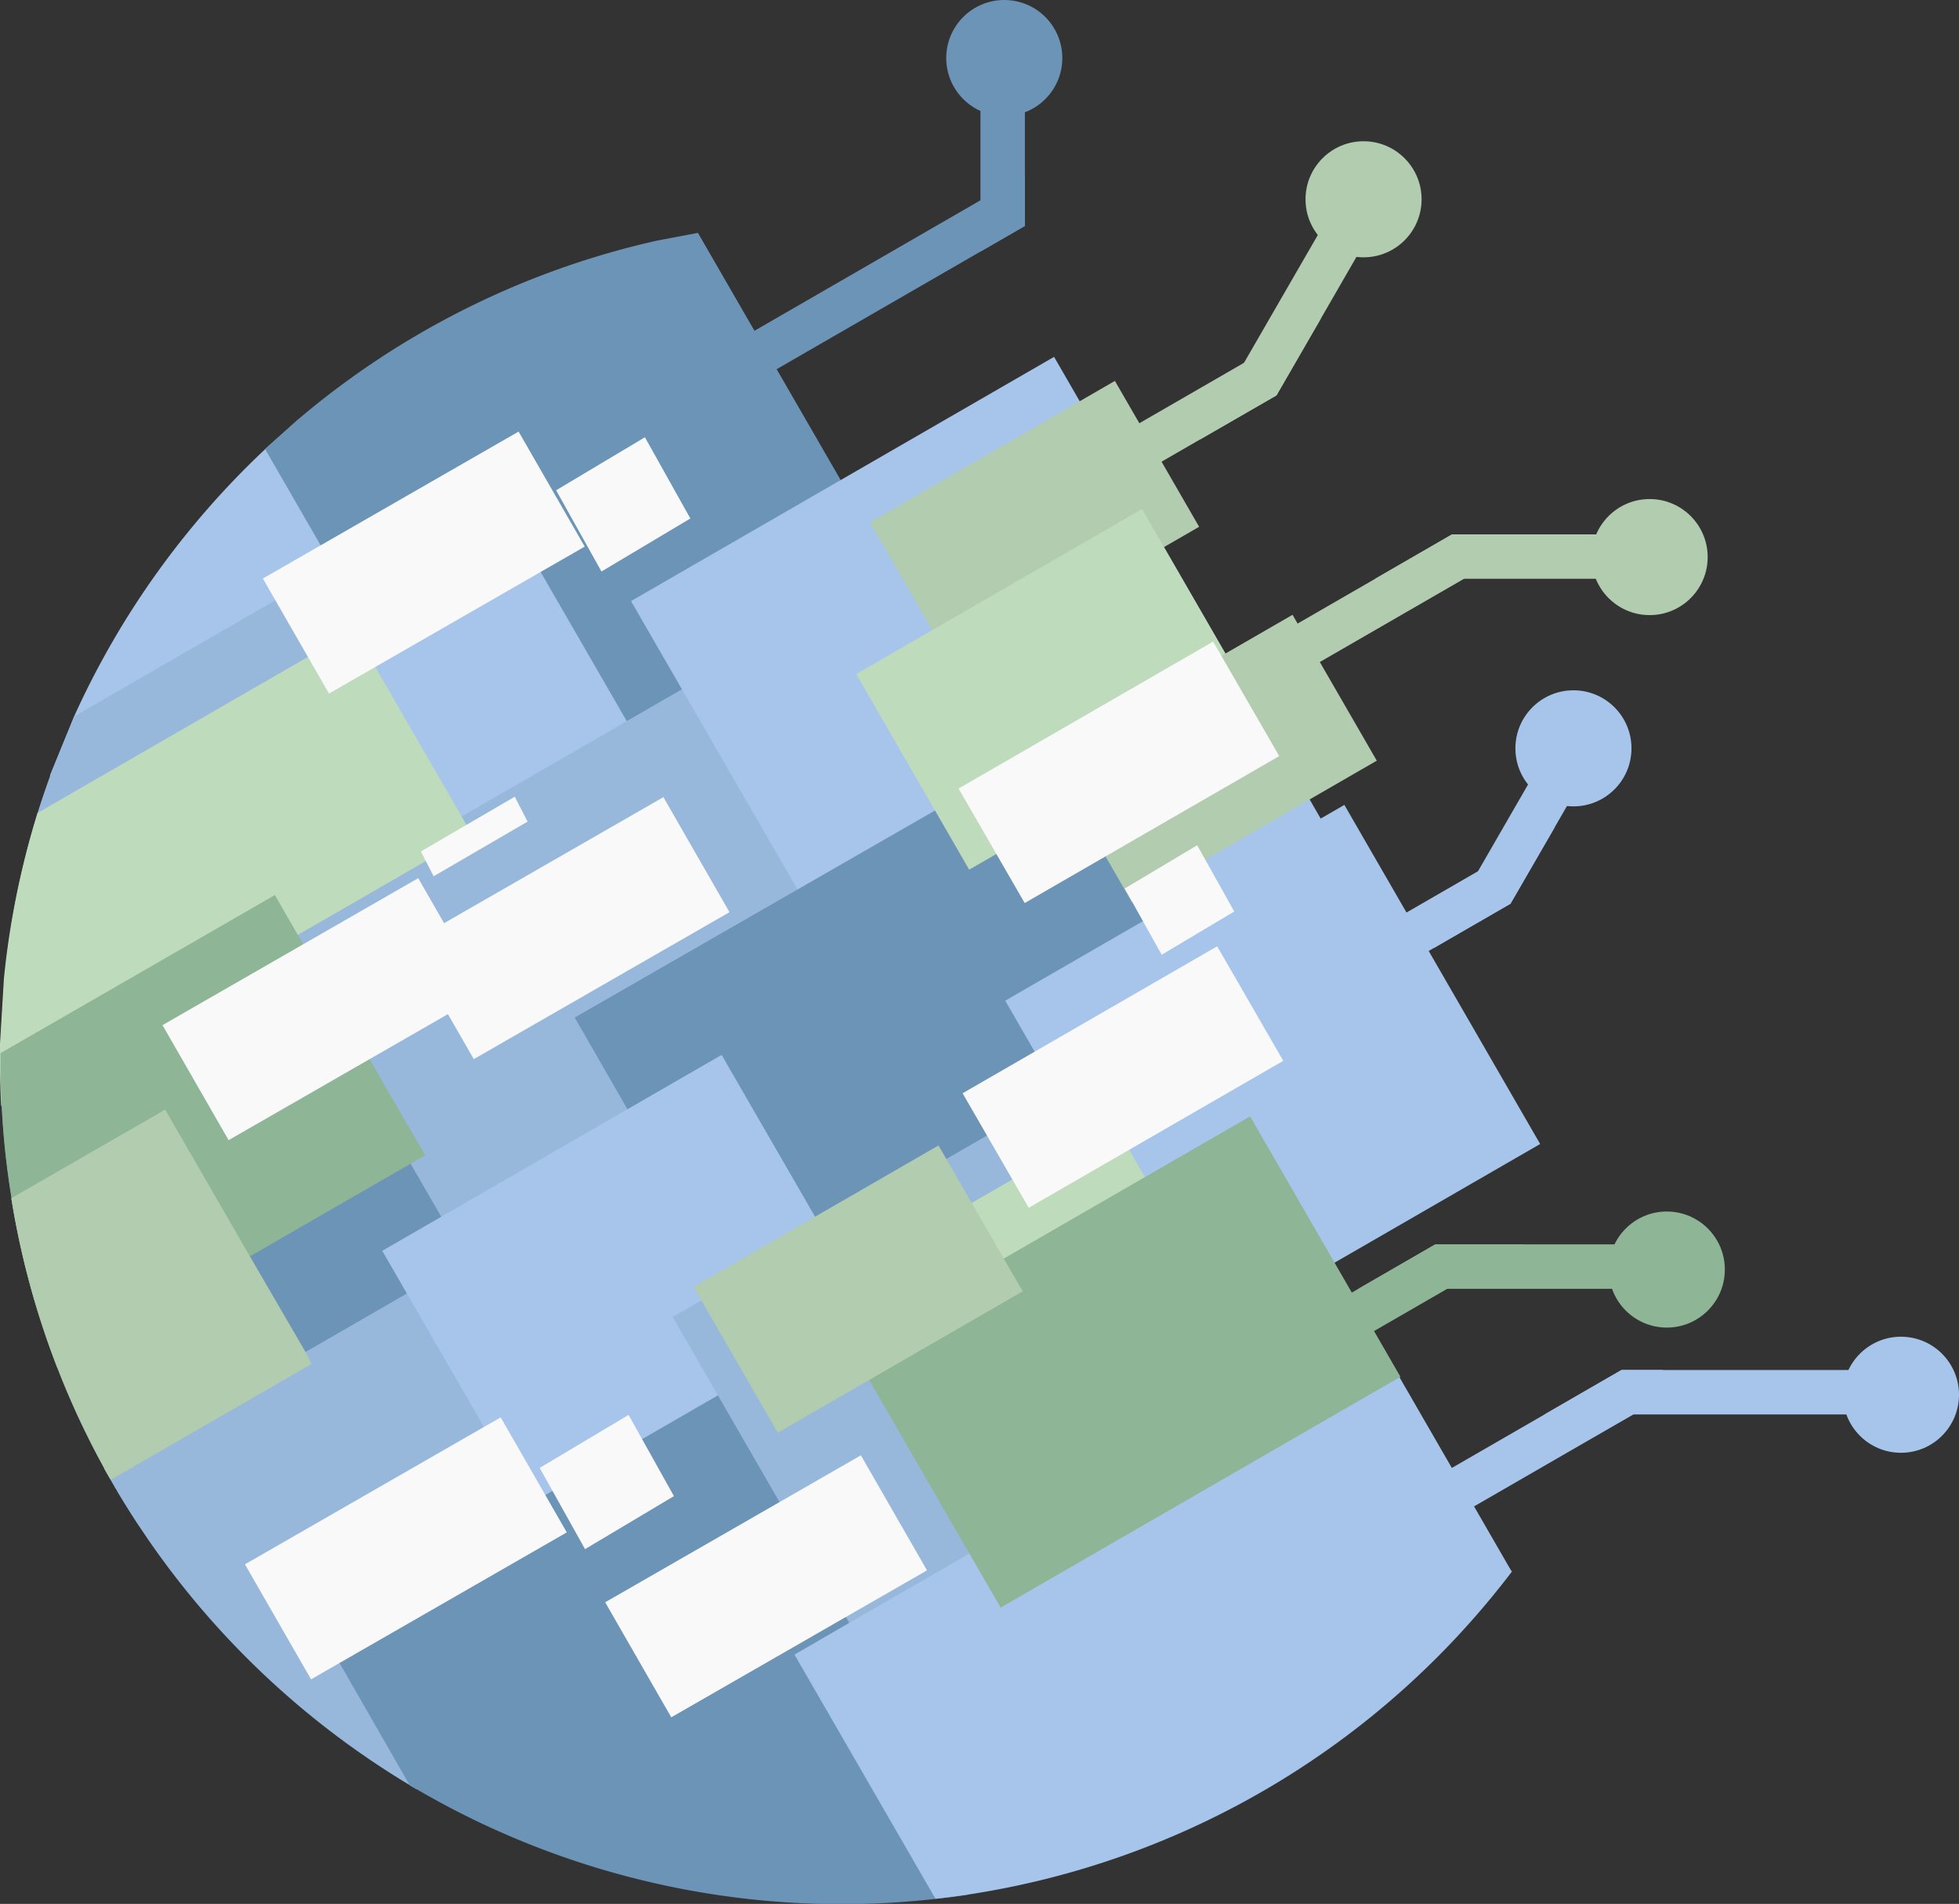 <svg id="Layer_4" data-name="Layer 4" xmlns="http://www.w3.org/2000/svg" viewBox="0 0 214.67 208.65"><rect x="0" y="0" width="214.67" height="208.65" fill="#333333" stroke="none"/><defs><style>.cls-1{fill:#b1ccae;}.cls-2{fill:#a7c5eb;}.cls-3{fill:#97b8db;}.cls-4{fill:#6c94b7;}.cls-5{fill:#bedbbb;}.cls-6{fill:#8db596;}.cls-7{fill:#f9f9f9;}</style></defs><title>HtE 2021 Circuit Earth Logo</title><g id="Earth_w_wires" data-name="Earth w/ wires"><polygon class="cls-1" points="144.75 34.9 139.88 43.33 131.45 48.19 113.29 58.68 110.86 54.46 136.32 39.76 144.75 34.9"/><polygon class="cls-1" points="168.87 58.56 160.43 63.43 131.88 79.91 129.44 75.7 150.69 63.43 159.12 58.56 168.87 58.56"/><path class="cls-2" d="M687.65,363.4h0a92.61,92.61,0,0,1,20.91-29.25l3.56-3.18L720,344.69l5.86,10.15,4.16,7.22-4,2.33-20.33,11.74-12.79,7.38L685,369.87Z" transform="translate(-679.52 -284.91)"/><path class="cls-3" d="M746.85,384.2l-20.3,11.73-4.93,2.84L719.48,400h0l-1.61.93-17.05,9.84-11,6.36-2.58-4.47-4.73-8.19L680,400.11l-.43-.74h0l.43-7.17A91.57,91.57,0,0,1,683.64,374c.43-1.38.9-2.75,1.39-4.11l2.62-6.47h0l20.51-11.84L716,347l4-2.34,3-1.73,4.61,8,1.25,2.17,9.52,16.48,3.21,5.56,2.35,4.07Z" transform="translate(-679.52 -284.91)"/><path class="cls-4" d="M738.93,428.76l-9.83,5.68-.36.2-32.94,19-1.07-1.59c-.18-.26-.35-.52-.52-.79s-.35-.53-.51-.8c-.29-.45-.56-.89-.83-1.34a2.26,2.26,0,0,1-.16-.26c-.17-.27-.33-.54-.48-.82a1.5,1.5,0,0,1-.19-.32,4.49,4.49,0,0,1-.24-.42.89.89,0,0,1-.13-.23c-.27-.44-.52-.88-.76-1.33a89.62,89.62,0,0,1-5.12-11,91.32,91.32,0,0,1-5-18.39.77.77,0,0,1,0-.15,88.47,88.47,0,0,1-1.08-10.12c-.09-1.59-.13-3.2-.13-4.81,0-.32,0-.64,0-1s0-.66,0-1h0l.43-7.17L706.22,377l2.14-1.24,4.83,8.36.35.61.78,1.35,6.46,11.2.84,1.45,3.5,6.07,6.51,11.27L737,425.4Z" transform="translate(-679.52 -284.91)"/><path class="cls-4" d="M756,310.43l15.65,27.1L779,350.42l3.71,6.42L772,363l-12.6,7.28-5.67,3.27L744,379.22l-7.05,4.07-5.56-9.63L726,364.39l-4.16-7.21L716,347l-7.44-12.89,3.56-3.18a91.81,91.81,0,0,1,39.44-19.66Z" transform="translate(-679.52 -284.91)"/><rect class="cls-2" x="709.38" y="355.31" width="42.91" height="42.91" transform="translate(-769.99 130.99) rotate(-30)"/><rect class="cls-3" x="716.93" y="366.67" width="65.87" height="47.61" transform="translate(-774.3 142.33) rotate(-30)"/><rect class="cls-2" x="760.71" y="333.21" width="53.53" height="62.49" transform="translate(-756.25 157.66) rotate(-30)"/><rect class="cls-4" x="746.06" y="376.29" width="63.01" height="42.98" transform="matrix(0.87, -0.5, 0.5, 0.87, -774.24, 157.17)"/><path class="cls-3" d="M748.26,467.63l-.18.11L725.19,481q-.41-.22-.81-.48h0a92.74,92.74,0,0,1-28.57-26.81h0l-1.07-1.59c-.18-.26-.35-.52-.52-.79s-.35-.53-.51-.8c-.29-.45-.56-.89-.83-1.34a2.26,2.26,0,0,1-.16-.26c-.17-.27-.33-.54-.48-.82a1.5,1.5,0,0,1-.19-.32,4.49,4.49,0,0,1-.24-.42.89.89,0,0,1-.13-.23c-.27-.44-.52-.88-.76-1.33l22-12.69,11.2-6.46.36-.21,4.65,8.05,2.33,4,6.36,11,.89,1.54,4.38,7.58.19.33Z" transform="translate(-679.52 -284.91)"/><rect class="cls-2" x="729.29" y="408.39" width="42.91" height="42.91" transform="translate(-793.87 148.05) rotate(-30)"/><rect class="cls-2" x="729.29" y="408.39" width="42.91" height="42.91" transform="translate(-793.87 148.05) rotate(-30)"/><path class="cls-4" d="M790.71,489.56l-5.15,3h0c-1.17.17-2.35.33-3.53.45a92.32,92.32,0,0,1-56.82-12q-.41-.22-.81-.48h0l-10-17.42,23.11-13.34.36-.21,20.35-11.75,2-1.15,5.46,9.46,9,15.55,7.1,12.31Z" transform="translate(-679.52 -284.91)"/><rect class="cls-3" x="762.78" y="411.95" width="54.97" height="52.92" transform="translate(-792.85 168.96) rotate(-30)"/><rect class="cls-2" x="797.53" y="380.97" width="42.91" height="42.91" transform="translate(-771.01 178.5) rotate(-30)"/><path class="cls-2" d="M845.19,457.15a92.21,92.21,0,0,1-59.63,35.39h0c-1.17.17-2.35.33-3.53.45l-15.45-26.75,6-3.48,2-1.15,39.88-23,5.73-3.31,9.28-5.36,15.31,26.52Z" transform="translate(-679.52 -284.91)"/><path class="cls-5" d="M731.26,376.34l-5.08,2.93-2.94,1.7-8.92,5.15-2.15,1.23h0l-1.61.93-15.22,8.78-12.85,7.41-2.84,1.65c-.09-1.59-.13-3.2-.13-4.81,0-.32,0-.64,0-1s0-.66,0-1h0l.43-7.17A91.57,91.57,0,0,1,683.64,374l2.82-1.63,25.28-14.59,6.59-3.81,1,1.77h0l1.26,2.17,4.16,7.21,5.36,9.27.53.91Z" transform="translate(-679.52 -284.91)"/><path class="cls-6" d="M726.12,411.51l-1.61.93-17.06,9.84-.59.34-21.07,12.17a91.32,91.32,0,0,1-5-18.39.77.77,0,0,1,0-.15,88.47,88.47,0,0,1-1.08-10.12c-.09-1.59-.13-3.2-.13-4.81,0-.32,0-.64,0-1l.44-.25L709.64,383l1.4,2.43.35.61h0l.77,1.34h0l6.47,11.2.1.17.74,1.28,3.5,6.07Z" transform="translate(-679.52 -284.91)"/><rect class="cls-5" x="777.17" y="414.32" width="30.99" height="18.46" transform="translate(-785.1 168.17) rotate(-30)"/><rect class="cls-6" x="777.54" y="417.69" width="50.59" height="32.95" transform="translate(-789.04 174.68) rotate(-30)"/><path class="cls-1" d="M713.66,434.39l-22,12.69c-.27-.44-.52-.88-.76-1.33a89.62,89.62,0,0,1-5.12-11,91.32,91.32,0,0,1-5-18.39.77.77,0,0,1,0-.15l5.83-3.36.59-.34,10.42-6,2.58,4.47.07.12,6.57,11.38.07.12,6,10.32.07.12Z" transform="translate(-679.52 -284.91)"/><rect class="cls-1" x="758.07" y="416.95" width="30.99" height="18.46" transform="translate(-788.98 158.97) rotate(-30)"/><rect class="cls-1" x="777.39" y="333.17" width="30.99" height="18.46" transform="translate(-744.49 157.4) rotate(-30)"/><rect class="cls-5" x="777.12" y="348.08" width="36.16" height="24.76" transform="translate(-753.22 160.98) rotate(-30)"/><rect class="cls-1" x="796.86" y="358.8" width="30.99" height="18.46" transform="translate(-754.7 170.57) rotate(-30)"/><rect class="cls-7" x="696.03" y="386.7" width="32.21" height="14.49" transform="matrix(0.87, -0.5, 0.5, 0.87, -781.09, 123.93)"/><rect class="cls-7" x="722.79" y="377.85" width="32.21" height="14.49" transform="matrix(0.87, -0.5, 0.5, 0.87, -773.08, 136.13)"/><polygon class="cls-7" points="57.81 90.04 47.52 96.03 46.12 93.31 56.41 87.31 57.81 90.04"/><polygon class="cls-7" points="135.25 99.89 127.3 104.63 123.25 97.37 131.19 92.63 135.25 99.89"/><rect class="cls-7" x="786.03" y="362.3" width="32.21" height="14.49" transform="translate(-756.83 165.67) rotate(-30)"/><rect class="cls-7" x="786.47" y="395.7" width="32.21" height="14.49" transform="translate(-773.47 170.36) rotate(-30)"/><rect class="cls-7" x="705.03" y="445.55" width="32.21" height="14.49" transform="matrix(0.87, -0.5, 0.5, 0.87, -809.31, 136.32)"/><rect class="cls-7" x="744.35" y="449.7" width="32.21" height="14.49" transform="matrix(0.87, -0.5, 0.5, 0.87, -806.12, 156.53)"/><polygon class="cls-7" points="73.85 163.96 64.11 169.77 59.14 160.87 68.88 155.06 73.85 163.96"/><rect class="cls-7" x="706.99" y="337.95" width="32.21" height="14.49" transform="matrix(0.87, -0.5, 0.5, 0.87, -755.25, 122.88)"/><polygon class="cls-7" points="75.65 56.82 65.91 62.63 60.94 53.73 70.67 47.92 75.65 56.82"/><polygon class="cls-4" points="112.31 19.14 112.31 24.76 107.44 27.57 81.33 42.64 78.9 38.43 107.44 21.95 112.31 19.14"/><polygon class="cls-4" points="112.31 8.18 112.31 24.76 107.44 27.57 107.44 8.18 112.31 8.18"/><polygon class="cls-1" points="151.3 23.55 144.75 34.9 139.88 43.33 131.45 48.19 136.32 39.76 147.09 21.11 151.3 23.55"/><polygon class="cls-1" points="180.16 58.56 180.16 63.43 150.69 63.43 159.12 58.56 180.16 58.56"/><polygon class="cls-2" points="170.39 90.62 167.51 95.6 165.52 99.04 159.96 102.25 157.09 103.91 141.8 112.74 139.37 108.52 161.96 95.48 164.83 93.82 170.39 90.62"/><polygon class="cls-2" points="174.06 84.25 170.39 90.62 167.51 95.6 165.52 99.04 159.96 102.25 157.09 103.91 159.08 100.46 161.96 95.48 169.85 81.81 174.06 84.25"/><polygon class="cls-6" points="167.03 136.37 158.59 141.24 130.04 157.72 127.6 153.51 148.85 141.24 157.28 136.37 167.03 136.37"/><polygon class="cls-6" points="178.32 136.37 178.32 141.24 148.85 141.24 157.28 136.37 178.32 136.37"/><polygon class="cls-2" points="182.23 150.14 179.63 154.64 178.99 155.01 171.2 159.5 153.04 169.99 150.61 165.77 169.25 155.01 176.07 151.07 177.68 150.14 182.23 150.14"/><polygon class="cls-2" points="207.92 150.14 207.92 155.01 169.25 155.01 176.07 151.07 177.68 150.14 207.92 150.14"/><circle class="cls-6" cx="182.65" cy="139.13" r="6.36"/><circle class="cls-2" cx="208.31" cy="152.85" r="6.36"/><circle class="cls-2" cx="172.42" cy="82.01" r="6.36"/><circle class="cls-1" cx="149.42" cy="21.84" r="6.36"/><circle class="cls-4" cx="110.05" cy="6.36" r="6.36"/><circle class="cls-1" cx="180.77" cy="61.05" r="6.36"/></g></svg>